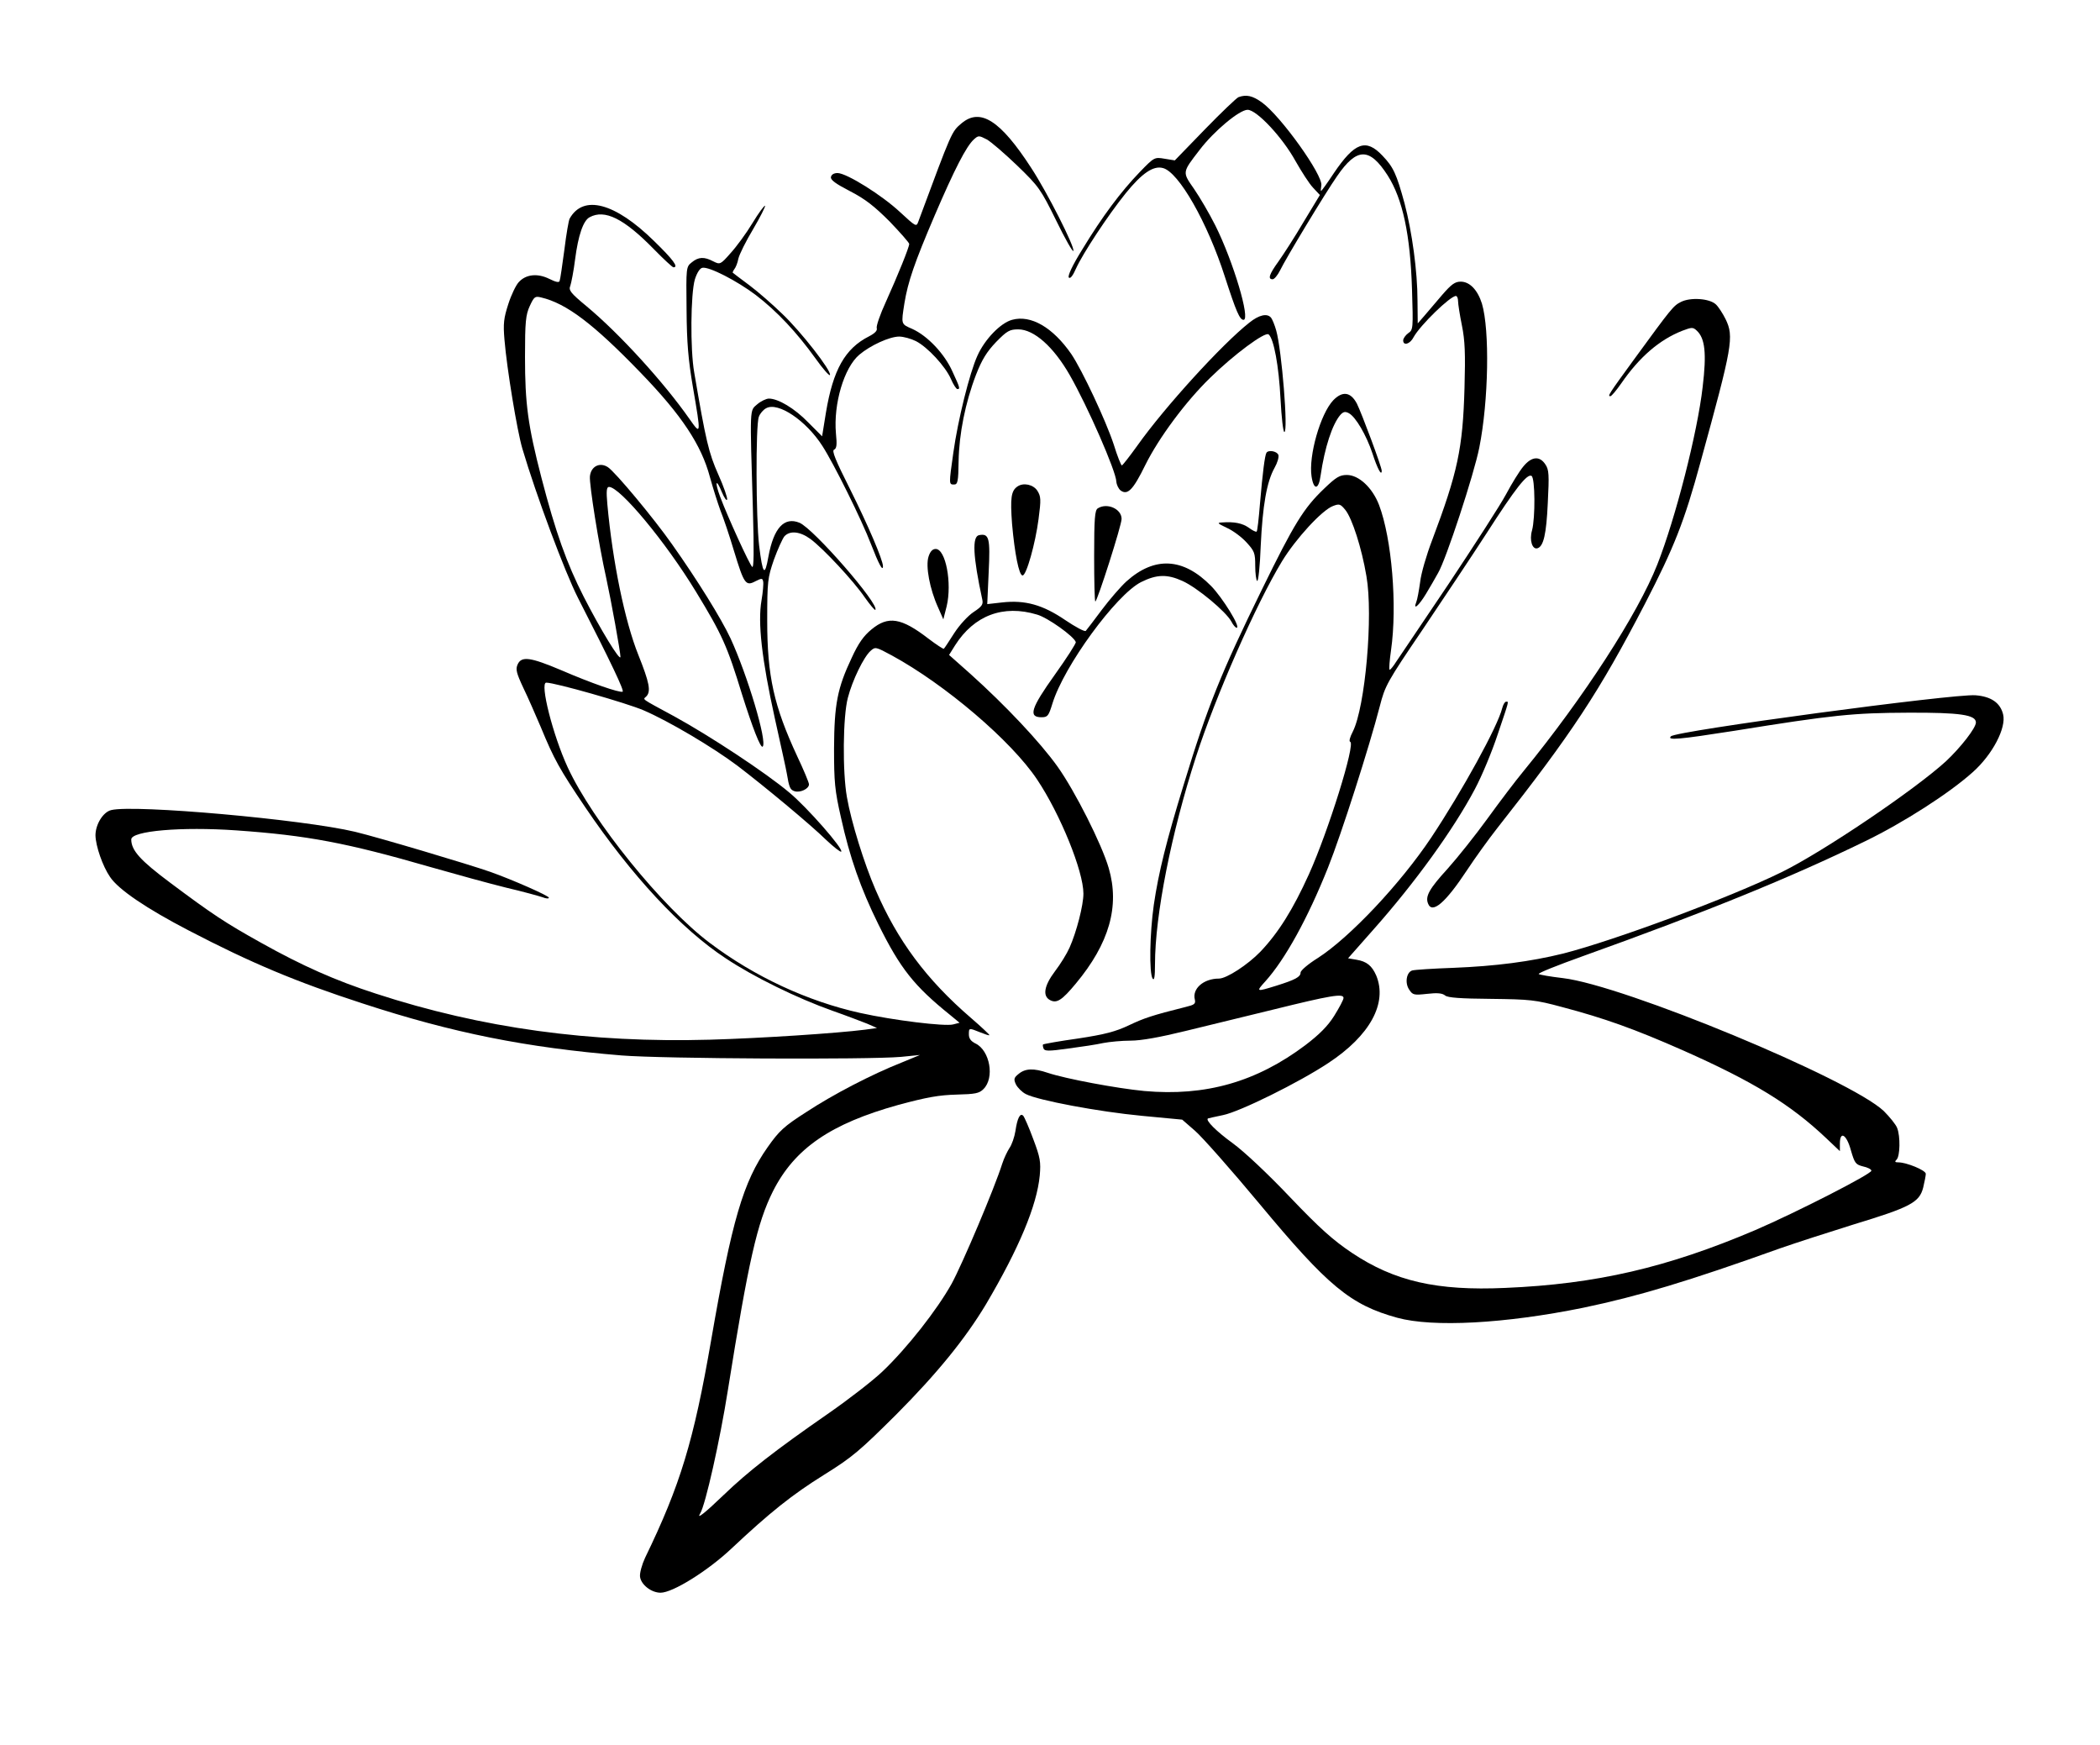 <?xml version="1.0" standalone="no"?>
<!DOCTYPE svg PUBLIC "-//W3C//DTD SVG 20010904//EN"
 "http://www.w3.org/TR/2001/REC-SVG-20010904/DTD/svg10.dtd">
<svg version="1.0" xmlns="http://www.w3.org/2000/svg"
 width="880pt" height="731pt" viewBox="0 0 880 731"
 preserveAspectRatio="xMidYMid meet">
<g transform="translate(0,731) scale(0.1,-0.1)"
fill="#000000" stroke="none">
<path d="M5190 6903 c-8 -3 -72 -64 -141 -135 l-126 -130 -43 7 c-42 7 -43 7
-104 -56 -79 -82 -157 -186 -240 -323 -43 -69 -63 -113 -57 -119 6 -6 17 8 30
38 28 62 133 222 208 315 68 84 116 117 156 106 66 -16 187 -228 260 -456 47
-145 62 -180 78 -180 30 0 -43 245 -118 395 -25 50 -65 118 -89 153 -50 72
-51 68 23 164 60 79 167 168 201 168 38 0 146 -115 201 -215 25 -44 57 -94 73
-111 l29 -31 -69 -114 c-37 -63 -85 -137 -105 -165 -39 -54 -45 -74 -24 -74 7
0 21 17 31 37 24 50 190 325 239 395 83 121 136 121 212 3 63 -99 95 -248 102
-478 5 -163 5 -169 -16 -183 -11 -8 -21 -22 -21 -30 0 -24 29 -16 44 14 27 49
153 172 177 172 5 0 9 -10 9 -22 0 -11 7 -57 16 -101 13 -64 15 -118 11 -261
-7 -256 -29 -356 -136 -640 -23 -60 -46 -138 -50 -175 -5 -36 -12 -74 -16 -83
-15 -38 11 -15 40 33 17 28 40 68 51 88 33 55 151 414 173 526 39 196 44 492
11 603 -18 57 -51 92 -89 92 -24 0 -39 -11 -78 -56 -26 -31 -60 -70 -75 -88
l-27 -31 -1 96 c0 122 -23 288 -54 406 -34 125 -47 153 -93 201 -69 73 -116
56 -204 -74 -27 -41 -51 -74 -53 -74 -2 0 -1 10 1 23 8 42 -169 290 -249 348
-39 28 -65 34 -98 22z"/>
<path d="M4030 6794 c-43 -37 -39 -28 -182 -413 -8 -22 -10 -21 -76 40 -76 71
-223 163 -262 164 -15 0 -26 -6 -28 -17 -2 -12 20 -28 80 -59 64 -33 102 -63
166 -127 45 -47 82 -89 82 -94 0 -14 -47 -130 -97 -241 -25 -54 -42 -104 -39
-112 3 -10 -7 -21 -32 -34 -101 -51 -151 -140 -181 -320 l-16 -99 -58 58 c-57
59 -126 100 -165 100 -11 0 -34 -11 -49 -24 -32 -28 -31 -5 -18 -441 5 -175 4
-247 -3 -240 -12 11 -102 208 -134 293 -24 64 -18 81 7 20 10 -24 20 -38 22
-31 2 7 -14 54 -37 105 -40 90 -52 140 -101 428 -17 96 -15 330 3 390 9 28 21
46 31 48 28 6 146 -55 224 -114 89 -68 172 -157 249 -264 32 -45 60 -77 62
-71 6 18 -121 181 -200 256 -40 39 -102 93 -138 120 -36 27 -67 50 -69 52 -2
1 1 8 6 15 6 7 14 27 17 44 4 18 32 74 62 124 30 51 52 95 50 98 -3 2 -27 -30
-53 -73 -26 -43 -68 -100 -92 -126 -42 -48 -44 -48 -72 -34 -38 20 -62 19 -90
-4 -24 -19 -24 -21 -22 -198 1 -140 7 -210 27 -327 34 -199 34 -201 -15 -131
-107 153 -293 357 -430 471 -69 57 -77 68 -69 87 4 12 14 62 20 111 13 100 34
162 61 176 63 34 143 -5 269 -134 41 -42 78 -76 82 -76 23 0 -1 32 -81 110
-164 161 -297 196 -354 94 -4 -7 -14 -65 -22 -130 -9 -66 -17 -124 -20 -131
-2 -8 -16 -5 -44 9 -49 24 -98 19 -128 -15 -11 -12 -31 -53 -43 -91 -19 -59
-22 -81 -16 -150 10 -121 53 -382 75 -456 58 -196 178 -517 233 -625 141 -276
195 -390 187 -393 -14 -5 -132 36 -257 90 -130 55 -167 60 -183 24 -9 -20 -5
-36 24 -98 20 -41 52 -115 73 -164 56 -136 79 -177 187 -337 193 -285 402
-510 588 -632 117 -78 301 -168 448 -220 57 -20 122 -45 145 -54 l41 -18 -50
-7 c-117 -15 -436 -36 -650 -42 -502 -14 -956 48 -1400 193 -170 55 -309 117
-479 212 -153 85 -208 122 -382 252 -126 94 -164 136 -164 182 0 36 210 54
440 38 298 -21 462 -52 815 -154 105 -30 247 -69 316 -86 69 -16 137 -35 152
-40 15 -6 27 -7 27 -2 0 8 -152 75 -245 108 -91 32 -471 145 -567 168 -218 52
-925 115 -1022 91 -34 -8 -66 -60 -66 -106 1 -45 30 -129 61 -174 35 -53 154
-133 329 -224 263 -137 452 -216 729 -306 379 -124 686 -185 1086 -218 174
-14 1033 -18 1170 -6 l80 8 -75 -31 c-127 -50 -290 -135 -401 -208 -94 -60
-114 -79 -162 -147 -103 -146 -150 -307 -237 -809 -73 -422 -129 -607 -277
-912 -13 -28 -23 -64 -21 -79 4 -33 47 -67 86 -67 51 0 197 91 296 184 164
154 256 227 389 310 119 74 149 100 303 253 172 173 289 317 376 462 138 234
213 413 225 539 5 57 2 75 -27 152 -18 49 -37 92 -42 98 -13 14 -25 -9 -33
-64 -4 -25 -15 -57 -25 -71 -9 -14 -23 -43 -30 -65 -34 -107 -167 -420 -212
-503 -62 -111 -187 -270 -290 -368 -41 -39 -142 -117 -224 -174 -228 -158
-340 -246 -440 -342 -81 -78 -117 -106 -100 -79 22 35 83 307 116 516 87 545
123 702 189 834 91 180 242 283 526 362 119 32 169 41 243 43 79 2 95 5 113
23 48 47 27 162 -33 191 -19 9 -28 21 -28 38 0 28 0 28 47 9 20 -8 37 -14 39
-12 2 1 -33 34 -77 72 -187 161 -308 324 -400 537 -47 108 -102 284 -120 388
-19 106 -17 339 4 417 19 73 66 170 95 196 20 18 22 17 89 -19 224 -122 501
-358 609 -520 97 -145 194 -384 194 -478 0 -49 -29 -161 -58 -226 -11 -25 -38
-69 -61 -99 -46 -61 -53 -104 -21 -121 28 -15 50 -1 108 69 140 168 185 324
138 484 -29 100 -142 324 -215 426 -73 102 -217 255 -365 388 l-89 79 25 40
c80 126 202 172 344 129 45 -13 154 -91 162 -115 2 -5 -38 -67 -88 -137 -100
-140 -112 -178 -56 -178 26 0 30 5 46 57 48 157 266 455 371 509 66 33 110 34
174 5 62 -28 182 -128 205 -170 7 -14 17 -26 22 -26 19 0 -59 126 -107 175
-117 119 -237 125 -355 19 -24 -22 -70 -75 -103 -119 -33 -44 -63 -84 -67 -88
-4 -5 -43 16 -86 45 -94 64 -168 85 -265 74 l-62 -7 6 134 c7 143 2 163 -40
155 -30 -5 -26 -88 13 -269 5 -21 -1 -30 -36 -53 -23 -15 -59 -54 -81 -88 -22
-34 -41 -64 -44 -66 -2 -2 -31 17 -64 42 -114 88 -169 97 -239 39 -33 -27 -55
-58 -83 -119 -60 -127 -73 -194 -74 -379 0 -141 3 -176 29 -290 37 -168 83
-298 156 -446 93 -188 151 -260 301 -381 l40 -33 -27 -7 c-35 -9 -249 17 -389
48 -221 49 -443 152 -630 293 -199 149 -492 511 -596 736 -62 134 -118 355
-90 355 37 0 336 -85 408 -116 105 -45 289 -154 393 -232 113 -86 308 -248
372 -311 32 -30 60 -52 63 -49 11 10 -143 186 -218 248 -97 82 -334 238 -482
319 -144 78 -131 69 -117 83 21 21 13 59 -33 174 -57 142 -108 391 -130 632
-5 56 -3 72 7 72 46 0 238 -231 365 -440 109 -179 130 -225 193 -431 43 -136
77 -225 86 -217 20 20 -64 300 -135 454 -39 83 -138 243 -245 394 -75 107
-238 303 -269 323 -34 22 -71 3 -75 -39 -3 -33 37 -286 68 -424 21 -96 60
-312 60 -332 -1 -21 -85 117 -154 252 -71 139 -118 271 -177 498 -57 220 -69
311 -69 507 0 147 3 176 20 213 18 39 22 42 47 36 107 -25 221 -112 418 -316
172 -178 254 -302 290 -437 13 -47 33 -110 44 -140 12 -29 38 -106 57 -170 42
-138 49 -148 90 -126 26 13 29 13 32 -1 2 -9 -1 -45 -7 -80 -16 -92 1 -245 56
-494 25 -113 48 -216 50 -230 10 -60 14 -69 33 -75 23 -7 60 10 60 29 0 7 -22
60 -49 117 -98 211 -126 336 -126 569 0 166 2 179 28 255 16 44 36 88 44 98
23 25 65 21 109 -11 54 -40 181 -176 228 -245 22 -31 42 -55 44 -52 20 20
-259 341 -318 365 -64 26 -108 -22 -130 -142 -15 -86 -24 -76 -39 47 -13 111
-15 504 -1 539 5 14 19 30 31 36 50 27 167 -52 235 -158 48 -74 165 -310 204
-412 33 -85 50 -116 50 -92 0 26 -63 173 -139 325 -60 119 -76 159 -66 163 11
5 13 20 8 68 -11 124 34 276 98 330 46 39 127 76 167 76 18 0 50 -9 70 -19 49
-25 124 -106 147 -159 10 -23 22 -42 27 -42 12 0 11 5 -21 74 -33 74 -104 149
-168 178 -48 21 -47 18 -33 108 15 90 41 167 127 368 82 191 132 289 164 318
19 17 21 17 54 0 18 -10 76 -60 128 -110 90 -87 98 -98 163 -230 37 -76 70
-134 72 -127 6 17 -110 246 -177 348 -129 199 -213 252 -291 187z"/>
<path d="M7044 6045 c-32 -16 -39 -25 -196 -240 -108 -148 -112 -155 -100
-155 5 0 25 24 46 54 76 110 159 182 255 220 40 15 45 16 61 1 35 -32 42 -95
25 -236 -22 -193 -114 -551 -190 -744 -82 -208 -309 -558 -560 -865 -34 -41
-102 -131 -152 -200 -50 -69 -125 -163 -167 -210 -76 -83 -94 -115 -82 -145
17 -46 73 2 164 140 33 50 89 128 126 175 312 396 427 570 619 940 122 236
165 344 233 594 134 487 141 525 105 599 -12 24 -30 52 -41 62 -27 25 -107 30
-146 10z"/>
<path d="M5235 5958 c-114 -90 -354 -353 -469 -515 -33 -46 -62 -83 -65 -83
-3 0 -19 39 -34 88 -33 100 -132 311 -178 379 -77 111 -169 165 -248 143 -48
-13 -114 -81 -145 -150 -33 -72 -82 -270 -101 -406 -19 -134 -19 -134 3 -134
15 0 18 12 19 98 2 114 28 245 73 362 25 64 45 96 84 137 46 47 57 53 93 53
66 0 148 -73 216 -192 75 -131 194 -403 195 -446 1 -13 9 -30 18 -37 29 -21
52 2 103 106 57 115 170 267 272 366 100 98 230 194 245 182 22 -18 43 -133
50 -271 4 -76 11 -138 16 -138 17 0 -11 344 -34 425 -6 22 -16 46 -21 53 -16
21 -51 13 -92 -20z"/>
<path d="M5587 5633 c-54 -57 -104 -233 -91 -319 9 -59 30 -57 38 4 17 117 49
215 83 254 12 13 20 15 35 7 29 -15 74 -93 99 -168 21 -65 39 -98 39 -73 0 16
-84 241 -104 281 -26 49 -60 54 -99 14z"/>
<path d="M5307 5413 c-7 -12 -16 -84 -27 -212 -5 -63 -11 -116 -14 -118 -2 -3
-17 4 -33 16 -27 19 -61 26 -113 22 -21 -1 -18 -4 20 -22 25 -11 62 -38 83
-61 34 -37 37 -45 37 -99 0 -32 4 -60 8 -63 5 -3 12 63 15 147 8 169 25 268
58 327 12 21 19 45 16 54 -6 16 -42 22 -50 9z"/>
<path d="M6383 5355 c-16 -19 -48 -71 -72 -116 -24 -45 -132 -212 -239 -373
-108 -160 -207 -308 -221 -328 -13 -21 -26 -36 -28 -34 -3 2 0 39 6 81 27 189
3 469 -50 609 -28 73 -85 126 -135 126 -30 0 -45 -9 -95 -57 -86 -82 -126
-147 -261 -423 -172 -351 -228 -490 -327 -815 -73 -237 -106 -370 -126 -506
-17 -119 -20 -286 -5 -309 7 -10 10 8 10 60 0 205 68 549 172 870 83 256 252
640 360 818 58 95 168 215 214 232 26 10 31 9 52 -17 28 -35 68 -158 88 -277
29 -165 -5 -548 -57 -651 -12 -23 -17 -41 -11 -43 23 -7 -91 -373 -173 -555
-67 -148 -128 -245 -203 -324 -53 -55 -142 -113 -174 -113 -65 0 -113 -43
-101 -88 4 -18 -2 -22 -39 -31 -140 -35 -175 -47 -238 -77 -55 -26 -100 -38
-212 -55 -79 -11 -145 -23 -147 -25 -2 -2 -1 -9 2 -17 4 -11 20 -12 104 0 54
7 120 17 146 23 26 5 78 10 115 10 44 0 122 14 232 41 91 22 255 62 365 89
239 59 295 69 295 49 0 -8 -18 -41 -39 -75 -27 -43 -62 -78 -121 -123 -205
-154 -418 -215 -675 -192 -115 11 -329 51 -404 76 -59 20 -94 19 -122 -4 -20
-16 -22 -22 -12 -44 7 -14 26 -33 42 -41 50 -26 306 -74 486 -91 l169 -16 54
-47 c30 -26 152 -164 271 -307 286 -344 380 -422 576 -476 150 -41 451 -25
780 42 230 48 440 111 825 249 63 22 202 67 308 100 237 72 275 92 291 154 6
25 11 51 11 58 0 15 -81 48 -115 48 -15 0 -16 3 -7 12 14 14 16 97 2 132 -5
14 -31 46 -56 71 -140 133 -1089 527 -1345 557 -52 6 -97 14 -101 17 -4 4 79
37 185 75 514 184 870 329 1182 481 163 79 354 202 452 290 83 74 141 186 127
242 -12 49 -51 75 -116 80 -90 7 -1254 -149 -1276 -172 -18 -18 35 -13 265 23
416 67 499 75 728 76 219 1 285 -9 285 -41 0 -23 -64 -105 -126 -163 -133
-121 -512 -377 -686 -463 -217 -107 -702 -287 -917 -342 -138 -34 -284 -53
-461 -60 -85 -3 -162 -8 -172 -11 -24 -7 -32 -52 -13 -80 15 -23 20 -24 75
-18 43 5 64 3 76 -7 11 -9 63 -13 192 -14 164 -2 186 -4 297 -34 178 -47 304
-92 508 -182 295 -131 450 -226 600 -368 l57 -54 0 31 c0 56 28 39 46 -27 16
-55 20 -60 51 -68 19 -4 35 -12 35 -18 0 -14 -315 -175 -487 -249 -369 -157
-667 -226 -1047 -242 -287 -13 -465 28 -643 147 -79 53 -134 102 -259 233 -92
97 -192 191 -240 226 -69 50 -116 97 -104 104 2 1 30 7 63 14 70 14 319 137
441 218 175 115 249 251 201 367 -18 41 -40 59 -83 66 l-35 6 106 120 c175
197 336 420 425 588 29 54 72 157 96 230 50 148 47 137 35 137 -5 0 -12 -12
-16 -27 -19 -77 -167 -346 -298 -543 -129 -193 -341 -418 -475 -504 -40 -25
-72 -52 -72 -61 0 -18 -22 -30 -102 -55 -84 -26 -86 -26 -46 18 83 92 178 264
263 477 56 140 173 506 217 676 22 86 30 101 180 322 86 128 207 309 267 402
122 190 171 252 189 241 15 -9 16 -176 2 -228 -12 -41 1 -82 23 -75 25 8 37
58 43 190 6 118 5 139 -10 161 -24 37 -58 34 -93 -9z"/>
<path d="M4264 5272 c-27 -18 -31 -48 -23 -157 11 -124 29 -216 44 -216 16 -1
54 135 67 236 11 83 10 95 -5 119 -17 26 -58 35 -83 18z"/>
<path d="M4600 5180 c-12 -8 -15 -41 -15 -200 0 -104 2 -190 5 -190 8 0 111
322 110 346 0 42 -61 69 -100 44z"/>
<path d="M3891 4978 c-13 -40 5 -136 40 -213 l22 -50 14 55 c23 97 -4 240 -46
240 -13 0 -23 -10 -30 -32z"/>
</g>
</svg>
